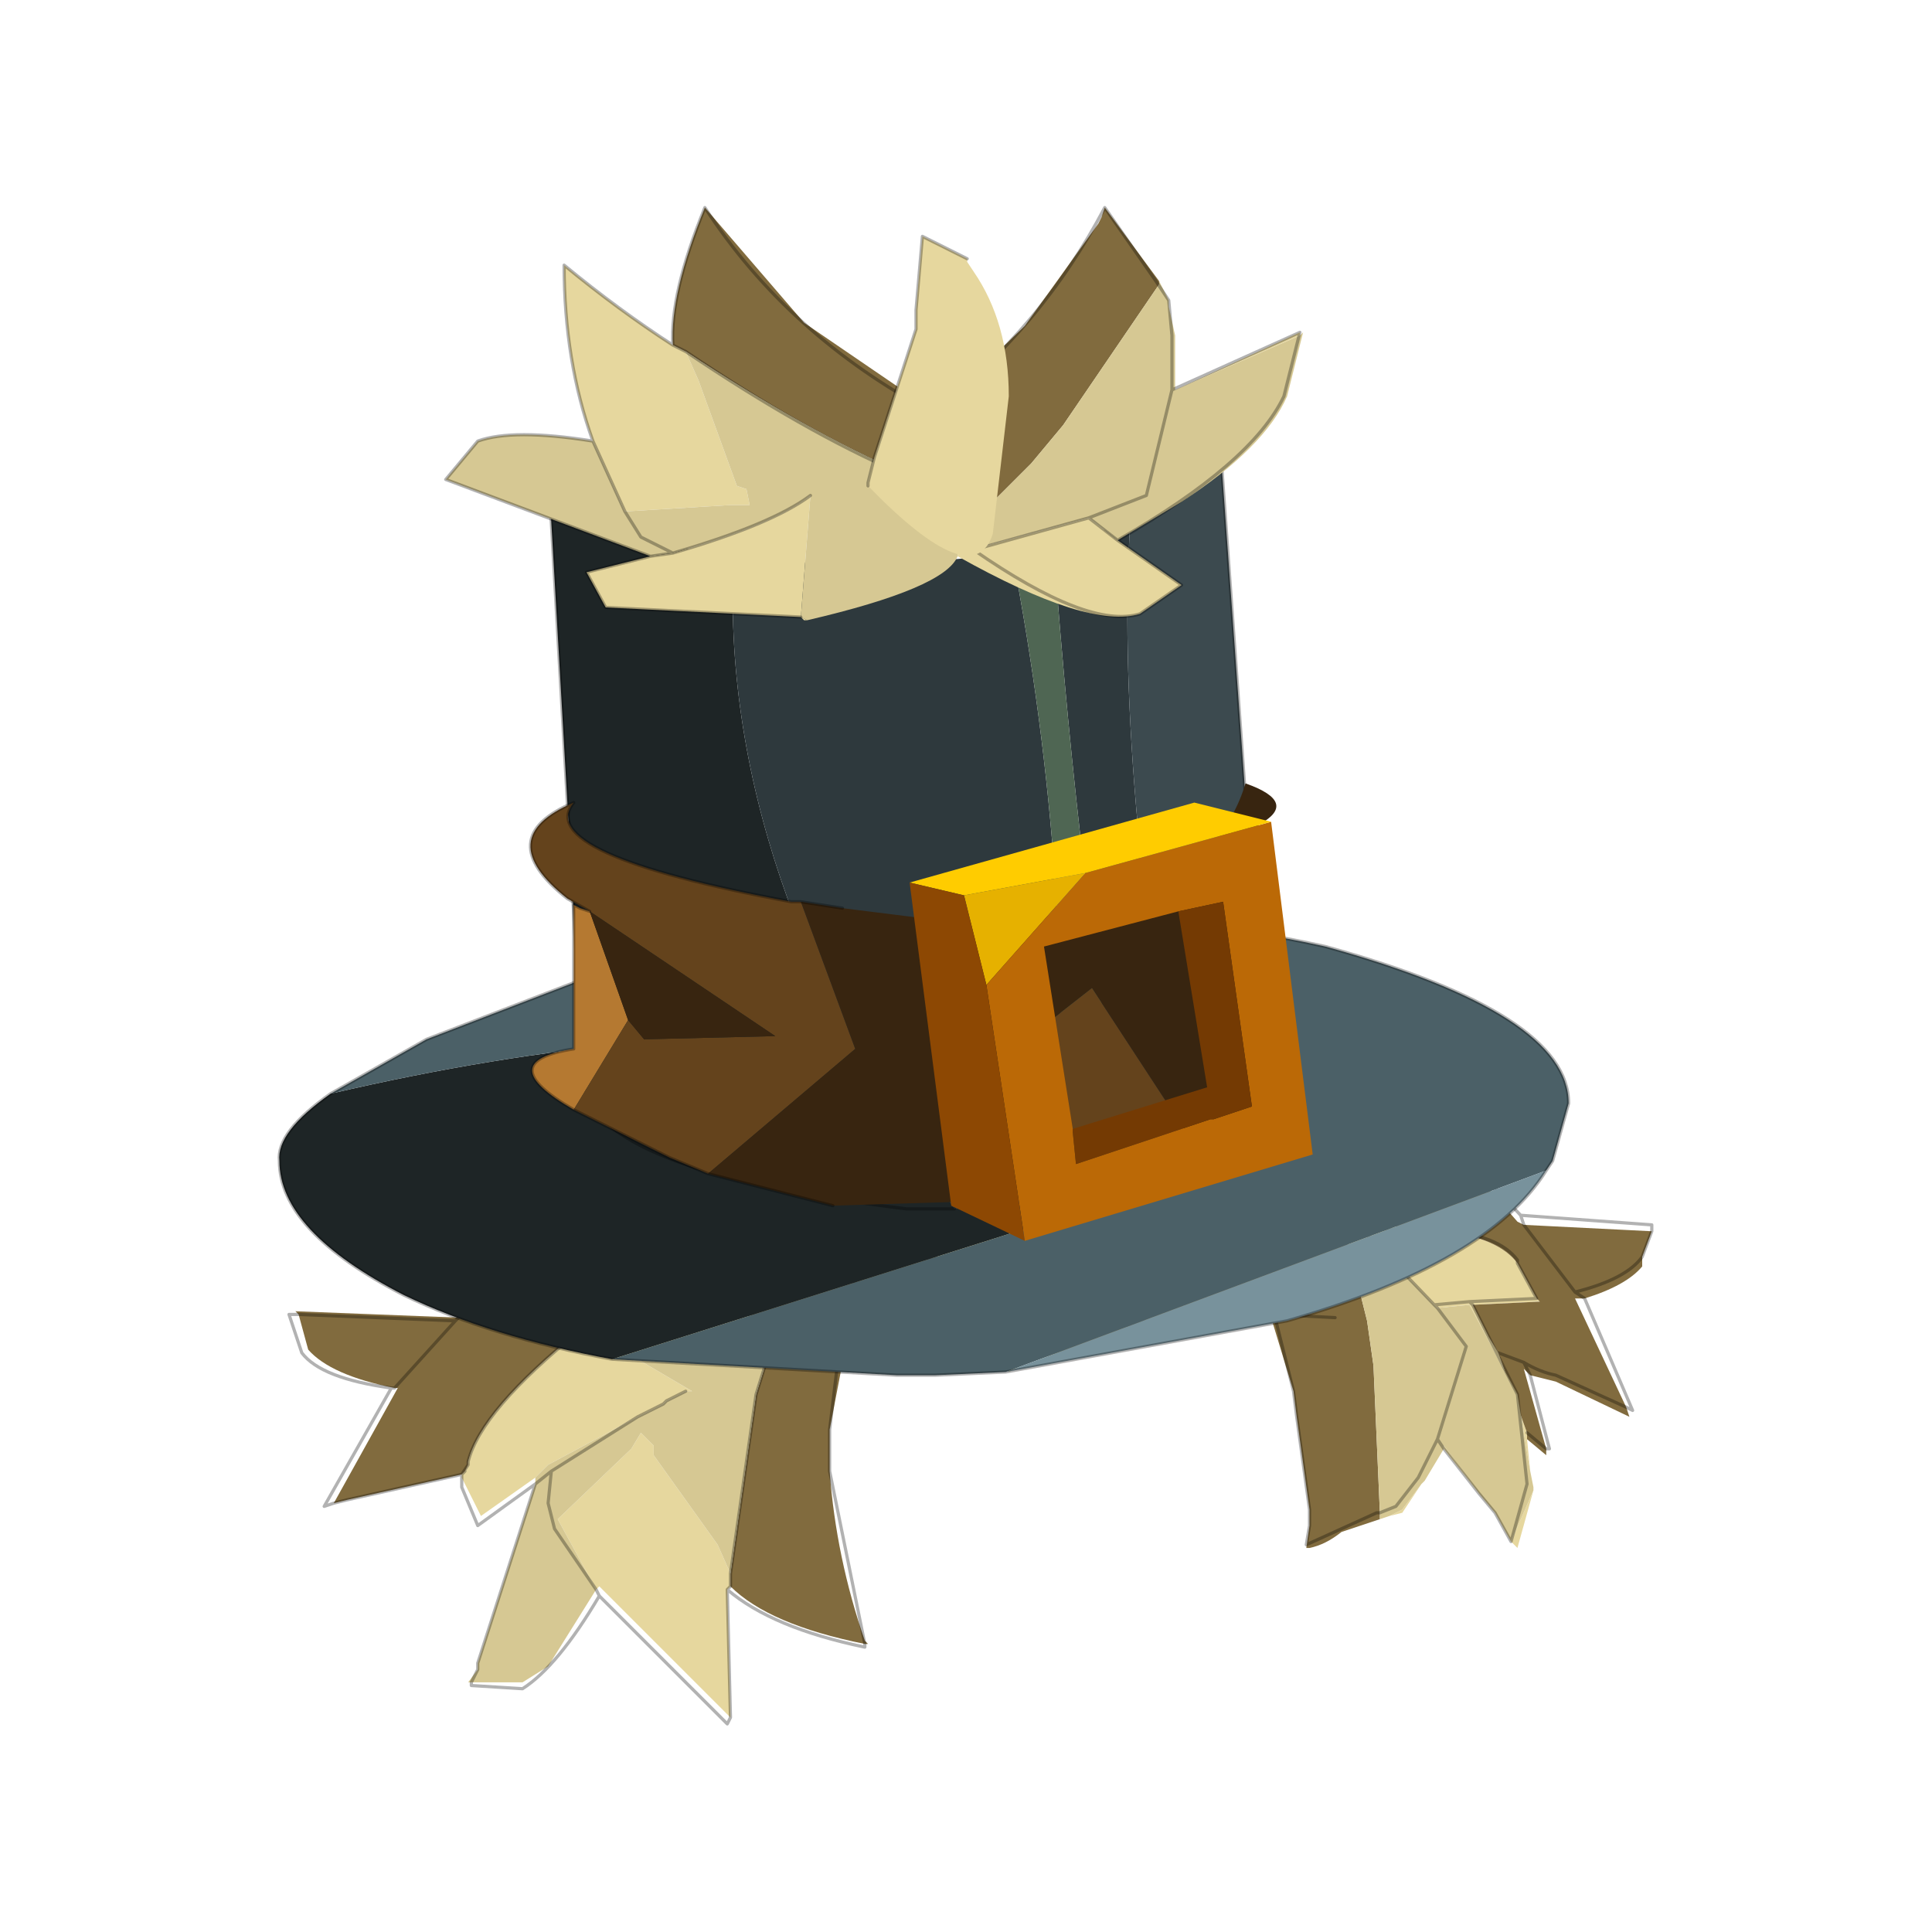 <?xml version="1.0" encoding="UTF-8" standalone="no"?>
<svg xmlns:xlink="http://www.w3.org/1999/xlink" height="440.0px" width="440.0px" xmlns="http://www.w3.org/2000/svg">
  <g transform="matrix(10.0, 0.0, 0.0, 10.0, 0.0, 0.0)">
    <use height="44.0" transform="matrix(0.909, 0.0, 0.0, 0.909, 2.0, 2.0)" width="44.0" xlink:href="#sprite0"/>
  </g>
  <defs>
    <g id="sprite0" transform="matrix(1.0, 0.0, 0.0, 1.0, 0.0, 0.0)">
      <use height="44.0" transform="matrix(1.0, 0.0, 0.0, 1.0, 0.0, 0.0)" width="44.0" xlink:href="#shape0"/>
      <use height="23.7" transform="matrix(1.603, 0.0, 0.0, 1.603, 4.8, 3.0)" width="21.45" xlink:href="#sprite1"/>
    </g>
    <g id="shape0" transform="matrix(1.0, 0.0, 0.0, 1.0, 0.0, 0.0)">
      <path d="M44.0 44.0 L0.0 44.0 0.0 0.0 44.0 0.0 44.0 44.0" fill="#43adca" fill-opacity="0.0" fill-rule="evenodd" stroke="none"/>
    </g>
    <g id="sprite1" transform="matrix(1.0, 0.0, 0.0, 1.0, 0.0, 0.0)">
      <use height="23.7" transform="matrix(1.0, 0.0, 0.0, 1.0, 0.0, 0.0)" width="21.45" xlink:href="#sprite2"/>
    </g>
    <g id="sprite2" transform="matrix(1.0, 0.0, 0.0, 1.0, 9.85, 26.05)">
      <use height="23.7" transform="matrix(1.0, 0.0, 0.0, 1.0, -9.85, -26.05)" width="21.45" xlink:href="#shape1"/>
    </g>
    <g id="shape1" transform="matrix(1.0, 0.0, 0.0, 1.0, 9.85, 26.05)">
      <path d="M2.35 -12.45 L2.7 -12.45 3.6 -12.05 2.65 -12.45 2.35 -12.45 M1.8 -10.95 L2.35 -10.5 2.8 -10.15 3.3 -8.55 2.85 -9.75 2.8 -10.05 2.75 -10.15 2.35 -10.45 2.3 -10.5 1.7 -10.9 1.8 -10.95 1.7 -10.9 1.6 -11.0 1.65 -11.0 1.8 -10.95 M-2.85 -4.45 L-2.8 -2.45 -4.85 -4.5 -4.9 -4.45 -5.5 -5.55 -4.35 -6.65 -4.2 -6.9 -4.0 -6.7 -4.0 -6.55 -3.0 -5.15 -2.8 -4.7 -2.8 -4.5 -2.85 -4.45 M-7.0 -6.2 L-7.0 -6.25 -6.95 -6.3 -6.9 -6.4 -6.9 -6.45 Q-6.7 -7.25 -5.15 -8.5 L-5.1 -8.55 -3.4 -7.55 -3.5 -7.55 -3.8 -7.4 -3.85 -7.35 -4.25 -7.15 -5.65 -6.4 -5.85 -6.2 -6.7 -5.6 -7.0 -6.2 M1.8 -12.5 L1.85 -12.5 -0.9 -11.7 -0.95 -11.7 -0.95 -11.65 -0.9 -11.6 -0.95 -11.2 -2.5 -10.0 Q-2.35 -12.1 -1.65 -12.65 L-0.85 -12.8 -0.9 -12.05 -0.9 -12.0 -0.9 -11.8 -0.85 -11.8 0.15 -12.15 1.8 -12.5 M-0.9 -11.7 L-0.85 -11.8 -0.9 -11.7 M-2.7 -9.8 Q-2.35 -12.15 -1.65 -12.8 L-0.85 -12.95 -0.85 -12.8 -1.65 -12.65 Q-2.35 -12.1 -2.5 -10.0 L-2.55 -10.0 -2.5 -9.9 -2.5 -9.85 -2.5 -9.8 -2.5 -9.75 -2.7 -9.8" fill="#e6d79e" fill-rule="evenodd" stroke="none"/>
      <path d="M1.4 -14.35 L1.5 -14.35 0.8 -13.15 0.45 -12.5 0.35 -12.45 0.7 -13.1 1.4 -14.35 0.7 -13.1 0.35 -12.45 0.45 -12.5 0.85 -12.6 1.2 -12.65 1.3 -12.65 2.25 -12.75 1.95 -12.45 1.9 -12.45 1.85 -12.5 1.8 -12.5 2.1 -12.7 1.3 -12.65 2.1 -12.7 1.8 -12.5 0.15 -12.15 -0.85 -11.8 -0.9 -12.0 -0.85 -11.8 -0.9 -11.8 -0.9 -12.0 -0.9 -12.05 -0.85 -12.8 -0.85 -12.95 -1.65 -12.8 Q-2.35 -12.15 -2.7 -9.8 L-4.2 -9.65 -2.7 -9.8 -2.5 -9.75 -2.45 -9.75 -0.8 -9.95 0.1 -9.95 2.85 -9.75 3.3 -8.55 3.35 -8.45 3.3 -8.45 2.65 -8.5 2.2 -8.55 1.95 -8.55 1.2 -8.55 -1.05 -8.35 -1.0 -8.25 -1.25 -6.95 -1.25 -6.3 Q-1.15 -4.95 -0.7 -3.65 L-0.65 -3.6 -0.7 -3.6 Q-2.2 -3.9 -2.8 -4.5 L-2.8 -4.7 -2.4 -7.5 -2.15 -8.3 -2.15 -8.5 -2.5 -8.75 -2.65 -8.8 -4.4 -8.9 -4.75 -8.75 -5.15 -8.65 -5.1 -8.55 -5.15 -8.5 Q-6.7 -7.25 -6.9 -6.45 L-6.9 -6.4 -6.95 -6.3 -7.0 -6.25 -8.8 -5.85 -9.0 -5.8 -8.0 -7.6 -8.05 -7.6 Q-9.05 -7.8 -9.4 -8.2 L-9.55 -8.75 -9.6 -8.8 -7.05 -8.7 -7.1 -8.65 -9.55 -8.75 -7.1 -8.65 -7.05 -8.7 -7.0 -8.7 -6.0 -9.45 -5.95 -9.45 -4.3 -9.65 -4.2 -9.65 -3.35 -12.05 -2.35 -12.75 -2.3 -12.8 -2.25 -12.8 -0.85 -13.6 Q-0.95 -14.5 -1.35 -14.9 L-1.9 -15.05 -1.95 -15.1 -1.25 -14.9 Q-0.85 -14.5 -0.75 -13.65 L1.4 -14.35 M-0.75 -13.65 L-0.85 -13.6 -0.75 -13.65 M0.35 -12.45 L0.15 -12.15 0.35 -12.45 M3.3 -8.45 L2.85 -9.75 3.3 -8.45 M-1.9 -15.05 L-1.35 -14.9 Q-0.95 -14.5 -0.85 -13.6 L-2.25 -12.8 -1.9 -15.05 M-2.5 -9.75 L-2.45 -9.65 -2.5 -8.75 -2.45 -9.65 -2.5 -9.75 M-1.1 -8.2 L-0.85 -9.3 -1.1 -8.2 -1.0 -8.25 -1.1 -8.2 -1.25 -6.95 -1.1 -8.2 M-6.9 -6.4 L-7.0 -6.25 -6.9 -6.4 M-8.05 -7.6 L-7.1 -8.65 -8.05 -7.6 M-2.8 -4.5 L-2.8 -4.6 -2.8 -4.7 -2.8 -4.6 -2.8 -4.5 M-1.25 -6.3 L-0.7 -3.6 -1.25 -6.3" fill="#816b3e" fill-rule="evenodd" stroke="none"/>
      <path d="M1.95 -12.45 L2.35 -12.45 2.65 -12.45 3.6 -12.05 3.65 -12.0 3.6 -11.9 2.7 -12.35 Q1.5 -12.55 -0.95 -11.65 1.5 -12.55 2.7 -12.35 L3.6 -11.9 Q2.55 -11.5 1.85 -11.1 L1.65 -11.0 1.6 -11.0 1.7 -10.9 2.3 -10.5 2.35 -10.45 2.75 -10.15 2.8 -10.05 2.85 -9.75 0.1 -9.95 -0.8 -9.95 -2.45 -9.75 -2.5 -9.75 -2.5 -9.8 -2.5 -9.85 -2.5 -9.9 -2.55 -10.0 -2.5 -10.0 -0.95 -11.2 -0.9 -11.05 -0.1 -11.55 Q0.75 -11.4 1.65 -10.9 L1.7 -10.9 1.65 -10.9 2.35 -10.45 2.8 -10.05 2.35 -10.45 1.65 -10.9 Q0.75 -11.4 -0.1 -11.55 L-0.9 -11.05 -0.95 -11.2 -0.9 -11.6 -0.95 -11.65 -0.95 -11.7 -0.9 -11.7 1.85 -12.5 1.9 -12.45 1.95 -12.45 M-6.85 -3.0 L-6.9 -3.0 -6.75 -3.2 -6.75 -3.3 -5.85 -6.1 -5.85 -6.2 -5.65 -6.4 -4.25 -7.15 -3.85 -7.35 -3.8 -7.4 -3.5 -7.55 -3.4 -7.55 -5.1 -8.55 -5.15 -8.65 -4.75 -8.75 -4.4 -8.9 -2.65 -8.8 -2.5 -8.75 -2.15 -8.5 -2.15 -8.3 -2.4 -7.5 -2.8 -4.7 -3.0 -5.15 -4.0 -6.55 -4.0 -6.7 -4.2 -6.9 -4.35 -6.65 -5.5 -5.55 -4.9 -4.45 -5.55 -5.4 -5.65 -5.8 -5.6 -6.3 -4.25 -7.15 -5.6 -6.3 -5.65 -5.8 -5.55 -5.4 -4.9 -4.45 -5.65 -3.25 -6.05 -3.0 -6.85 -3.0 -6.75 -3.2 -6.85 -3.0 M-0.9 -11.05 L-2.5 -9.95 -2.5 -10.0 -2.5 -9.95 -0.9 -11.05 M-2.5 -9.95 L-2.5 -9.9 -2.5 -9.95 M-5.6 -6.3 L-5.85 -6.1 -5.6 -6.3" fill="#d6c893" fill-rule="evenodd" stroke="none"/>
      <path d="M1.4 -14.35 L0.7 -13.1 0.35 -12.45 0.45 -12.5 0.85 -12.6 1.2 -12.65 1.3 -12.65 2.1 -12.7 1.8 -12.5 M3.6 -11.9 Q2.45 -11.4 1.8 -10.95 L1.7 -10.9 1.65 -10.9 2.35 -10.45 2.8 -10.05 2.85 -9.75 3.3 -8.45 2.65 -8.5 2.2 -8.55 1.95 -8.55 1.2 -8.55 -1.0 -8.25 -1.1 -8.2 -1.25 -6.95 -1.25 -6.3 M-0.7 -3.6 L-0.7 -3.55 Q-2.15 -3.85 -2.85 -4.45 L-2.8 -2.45 -2.85 -2.35 -4.85 -4.35 Q-5.5 -3.25 -6.05 -2.9 L-6.85 -2.95 -6.85 -3.0 -6.75 -3.2 -6.75 -3.3 -5.85 -6.1 -6.75 -5.45 -7.0 -6.05 -7.0 -6.2 -7.0 -6.25 -8.8 -5.85 -9.0 -5.8 -9.15 -5.75 -8.1 -7.6 Q-9.2 -7.75 -9.5 -8.15 L-9.7 -8.75 -9.55 -8.75 -7.1 -8.65 -7.05 -8.7 -6.05 -9.45 -6.0 -9.45 -5.95 -9.45 -4.3 -9.65 -3.45 -12.05 -2.4 -12.75 -2.05 -15.1 -1.9 -15.05 -1.35 -14.9 Q-0.95 -14.5 -0.85 -13.6 L-0.75 -13.65 1.4 -14.35 M-0.9 -11.7 L-0.95 -11.7 M-0.95 -11.65 Q1.5 -12.55 2.7 -12.35 L3.6 -11.9 M-0.85 -11.8 L-0.9 -11.7 M0.15 -12.15 L0.35 -12.45 M-2.25 -12.8 L-2.3 -12.8 -2.35 -12.75 -2.4 -12.75 M-4.2 -9.65 L-2.7 -9.8 M-0.85 -12.8 L-0.9 -12.05 -0.9 -12.0 -0.85 -11.8 M-2.5 -10.0 Q-2.35 -12.1 -1.65 -12.65 L-0.85 -12.8 M-2.25 -12.8 L-0.85 -13.6 M-0.95 -11.2 L-0.9 -11.05 -0.1 -11.55 Q0.75 -11.4 1.65 -10.9 M-0.95 -11.65 L-0.9 -11.6 -0.95 -11.2 M-2.5 -10.0 L-2.5 -9.95 -0.9 -11.05 M-2.5 -8.75 L-2.45 -9.65 -2.5 -9.75 -2.5 -9.8 -2.5 -9.85 -2.5 -9.9 -2.5 -9.95 M-4.3 -9.65 L-4.2 -9.65 M-3.5 -7.55 L-3.8 -7.4 -3.85 -7.35 -4.25 -7.15 -5.6 -6.3 -5.65 -5.8 -5.55 -5.4 -4.9 -4.45 -4.85 -4.35 M-2.8 -4.7 L-2.4 -7.5 -2.15 -8.3 M-0.85 -9.3 L-1.1 -8.2 M-8.1 -7.6 L-8.05 -7.6 M-6.95 -6.3 L-7.0 -6.25 -6.9 -6.4 -6.9 -6.45 Q-6.7 -7.25 -5.15 -8.5 M-5.85 -6.1 L-5.6 -6.3 M-7.1 -8.65 L-8.05 -7.6 M-2.8 -4.7 L-2.8 -4.6 -2.8 -4.5 -2.85 -4.45 M-0.7 -3.6 L-1.25 -6.3" fill="none" stroke="#000000" stroke-linecap="round" stroke-linejoin="round" stroke-opacity="0.302" stroke-width="0.05"/>
      <path d="M9.65 -6.8 L9.7 -6.3 9.5 -7.5 8.75 -8.9 8.25 -8.85 7.05 -10.1 7.0 -10.05 6.8 -10.05 6.8 -10.2 6.85 -10.2 8.35 -10.05 Q9.2 -9.95 9.5 -9.55 L9.8 -9.0 8.75 -8.95 8.8 -8.9 8.75 -8.95 9.8 -9.0 9.85 -8.95 8.8 -8.9 9.0 -8.5 9.05 -8.4 9.5 -7.5 9.05 -8.4 9.2 -8.15 9.65 -6.9 9.65 -6.8 M9.75 -6.0 L9.5 -5.1 9.4 -5.2 9.75 -6.0 M8.9 -5.95 L8.35 -6.65 8.35 -6.7 8.9 -5.95 M8.0 -6.1 L7.7 -5.65 7.5 -5.6 7.7 -5.7 8.0 -6.1 M6.75 -5.35 Q6.5 -5.15 6.25 -5.1 6.5 -5.15 6.75 -5.35 M3.55 -8.55 Q2.5 -8.35 1.55 -7.85 L1.55 -7.9 3.55 -8.55 M2.05 -9.65 L0.35 -9.55 0.4 -9.6 Q1.0 -10.75 1.9 -11.45 L2.7 -12.05 3.9 -11.2 4.15 -11.1 3.95 -10.9 Q3.95 -10.85 3.85 -10.95 L2.65 -9.95 2.45 -9.8 2.35 -9.75 2.2 -9.75 2.2 -9.7 2.05 -9.65 2.1 -9.75 2.35 -9.8 2.45 -9.8 2.35 -9.8 2.1 -9.75 2.05 -9.65 M1.15 -11.75 Q0.65 -12.0 0.5 -12.2 L0.5 -12.5 0.5 -12.25 0.65 -12.1 0.5 -12.2 0.65 -12.1 1.15 -11.75 M3.3 -12.45 L2.7 -13.05 2.75 -13.0 3.2 -13.3 3.5 -13.25 3.55 -13.25 Q4.3 -13.15 5.55 -12.05 L5.55 -12.0 5.5 -12.0 4.8 -10.6 3.6 -12.2 3.45 -12.35 3.35 -12.4 3.3 -12.45 3.45 -12.35 3.3 -12.45 2.75 -13.0 3.3 -12.45 M5.65 -11.95 L5.7 -12.0 Q6.4 -10.9 5.9 -9.95 L5.9 -10.0 Q6.4 -10.85 5.65 -11.95 M2.6 -12.5 L0.5 -12.9 0.45 -12.95 2.6 -12.5 M8.75 -8.95 L8.2 -8.9 7.05 -10.1 8.35 -10.05 7.05 -10.1 8.2 -8.9 8.75 -8.95 M8.25 -8.85 L8.2 -8.9 8.25 -8.85 M6.85 -10.05 L7.05 -10.1 7.05 -10.15 6.9 -10.1 6.85 -10.05 6.8 -10.05 6.85 -10.05 6.9 -10.1 7.05 -10.15 7.05 -10.1 6.85 -10.05 M0.4 -9.6 L2.1 -9.75 0.4 -9.6" fill="#e6d79e" fill-rule="evenodd" stroke="none"/>
      <path d="M11.6 -10.05 L11.45 -9.65 11.45 -9.5 Q11.2 -9.2 10.55 -9.0 L10.4 -9.1 Q11.2 -9.3 11.45 -9.65 11.2 -9.3 10.4 -9.1 L10.55 -9.0 10.4 -9.0 11.2 -7.3 11.25 -7.15 10.1 -7.7 9.7 -7.8 9.6 -8.0 9.2 -8.15 9.6 -8.0 9.7 -7.8 9.6 -7.9 9.95 -6.65 9.95 -6.55 9.65 -6.8 9.65 -6.9 9.2 -8.15 9.05 -8.4 9.0 -8.5 8.8 -8.9 9.85 -8.95 9.8 -9.0 9.5 -9.55 Q9.2 -9.95 8.35 -10.05 9.2 -10.0 9.5 -9.6 L9.5 -9.55 9.5 -9.6 Q9.2 -10.0 8.35 -10.05 L6.85 -10.2 6.8 -10.2 6.8 -10.05 6.75 -10.05 5.9 -9.95 6.75 -10.05 6.8 -10.05 7.15 -8.65 7.25 -7.95 7.35 -5.65 7.3 -5.65 6.2 -5.15 6.25 -5.45 6.25 -5.7 6.05 -7.15 6.0 -7.55 5.65 -8.7 3.55 -8.55 1.55 -7.9 1.5 -7.95 Q1.7 -9.05 2.2 -9.7 L2.2 -9.75 2.35 -9.75 5.65 -9.65 5.7 -9.65 5.9 -10.0 5.9 -9.95 Q6.4 -10.9 5.7 -12.0 L5.65 -11.95 5.6 -12.05 5.55 -12.0 5.55 -12.05 3.5 -13.3 3.55 -13.25 3.5 -13.3 5.55 -12.05 Q4.3 -13.15 3.55 -13.25 L3.5 -13.25 3.45 -13.3 2.7 -15.0 2.8 -14.95 2.75 -15.1 4.45 -14.45 4.55 -14.95 4.8 -15.5 5.3 -15.7 Q5.3 -14.65 5.45 -13.7 L5.45 -13.6 6.3 -12.75 6.65 -11.45 6.7 -11.4 6.85 -10.2 6.7 -11.4 8.8 -11.0 9.5 -10.2 9.6 -10.15 11.6 -10.05 M7.35 -5.55 L6.75 -5.35 Q6.5 -5.15 6.25 -5.1 L6.2 -5.1 6.25 -5.45 6.2 -5.15 7.3 -5.65 7.35 -5.65 7.35 -5.6 7.35 -5.55 M2.8 -14.95 L3.5 -13.3 3.45 -13.3 3.5 -13.3 2.8 -14.95 M4.45 -14.45 L5.45 -13.7 4.45 -14.45 M9.95 -6.65 L9.65 -6.9 9.95 -6.65 M6.65 -8.7 L5.7 -8.75 Q3.4 -8.85 1.5 -7.95 3.4 -8.85 5.7 -8.75 L6.65 -8.7 M6.0 -7.55 L5.7 -8.75 6.0 -7.55 M9.6 -8.0 Q9.85 -7.85 10.1 -7.8 L11.2 -7.3 10.1 -7.8 Q9.85 -7.85 9.6 -8.0 M10.4 -9.1 L9.6 -10.15 10.4 -9.1" fill="#816b3e" fill-rule="evenodd" stroke="none"/>
      <path d="M9.7 -6.3 L9.75 -6.05 9.75 -6.0 9.4 -5.2 9.15 -5.65 8.9 -5.95 8.35 -6.7 8.35 -6.65 8.05 -6.15 8.0 -6.1 7.7 -5.7 7.5 -5.6 7.35 -5.55 7.35 -5.6 7.35 -5.65 7.25 -7.95 7.15 -8.65 6.8 -10.05 7.0 -10.05 7.05 -10.1 8.25 -8.85 8.75 -8.9 9.5 -7.5 9.65 -6.1 9.4 -5.2 9.65 -6.1 9.5 -7.5 9.7 -6.3 M1.85 -11.45 L1.4 -11.6 1.15 -11.75 0.65 -12.1 0.5 -12.25 0.5 -12.5 0.45 -12.9 0.5 -12.9 2.6 -12.5 3.2 -12.4 3.3 -12.4 3.35 -12.4 3.45 -12.35 3.55 -12.2 3.1 -12.3 2.75 -12.1 1.85 -11.5 Q1.05 -11.85 0.65 -12.1 1.05 -11.85 1.85 -11.5 L2.75 -12.1 3.1 -12.3 3.55 -12.2 3.45 -12.35 3.6 -12.2 4.8 -10.6 5.5 -12.0 5.55 -12.0 5.6 -12.05 5.65 -11.95 Q6.4 -10.85 5.9 -10.0 L5.7 -9.65 5.65 -9.65 2.35 -9.75 2.45 -9.8 5.7 -9.65 2.45 -9.8 2.65 -9.95 3.85 -10.95 Q3.95 -10.85 3.95 -10.9 L4.15 -11.1 3.9 -11.2 2.7 -12.05 1.9 -11.45 1.85 -11.45 1.85 -11.5 1.85 -11.45 M8.25 -8.85 L8.7 -8.25 8.25 -6.8 7.95 -6.2 7.6 -5.75 7.35 -5.65 7.6 -5.75 7.95 -6.2 8.25 -6.8 8.7 -8.25 8.25 -8.85 M8.35 -6.65 L8.25 -6.8 8.35 -6.65 M4.8 -10.6 L3.55 -12.2 4.8 -10.6" fill="#d6c893" fill-rule="evenodd" stroke="none"/>
      <path d="M4.55 -14.95 L4.8 -15.6 5.3 -15.8 5.5 -13.7 6.35 -12.9 6.65 -11.55 8.8 -11.1 9.55 -10.3 11.6 -10.15 11.6 -10.05 11.45 -9.65 Q11.2 -9.3 10.4 -9.1 L10.55 -9.0 11.3 -7.25 11.2 -7.3 10.1 -7.8 Q9.85 -7.85 9.6 -8.0 L9.2 -8.15 M9.7 -7.8 L10.0 -6.65 9.95 -6.65 M9.4 -5.2 L9.15 -5.65 8.9 -5.95 8.35 -6.65 M6.25 -5.45 L6.25 -5.7 6.05 -7.15 6.0 -7.55 M1.5 -7.95 Q1.65 -9.15 2.05 -9.65 M0.4 -9.6 L0.3 -9.6 Q0.95 -10.7 1.85 -11.45 L1.85 -11.5 2.75 -12.1 3.1 -12.3 3.55 -12.2 3.45 -12.35 3.3 -12.45 2.75 -13.0 2.7 -13.1 3.2 -13.35 3.45 -13.3 3.5 -13.3 2.8 -14.95 2.75 -15.1 4.45 -14.45 4.55 -14.95 M0.5 -12.2 L0.45 -12.25 0.4 -13.05 3.3 -12.45 M5.45 -13.7 L5.5 -13.7 M5.45 -13.7 L4.45 -14.45 M3.55 -13.25 L3.5 -13.3 5.55 -12.05 M5.9 -9.95 L6.75 -10.05 6.8 -10.05 6.85 -10.05 6.9 -10.1 7.05 -10.15 7.05 -10.1 6.85 -10.05 M6.85 -10.2 L6.7 -11.4 6.65 -11.55 M0.65 -12.1 Q1.05 -11.85 1.85 -11.5 M9.6 -10.15 L9.55 -10.3 M9.8 -9.0 L8.75 -8.95 8.8 -8.9 M9.8 -9.0 L9.5 -9.55 M8.35 -10.05 L7.05 -10.1 8.2 -8.9 8.75 -8.95 M8.35 -10.05 Q9.2 -10.0 9.5 -9.6 L9.5 -9.55 M7.35 -5.65 L7.6 -5.75 7.95 -6.2 8.25 -6.8 8.7 -8.25 8.25 -8.85 M8.2 -8.9 L8.25 -8.85 M9.5 -7.5 L9.05 -8.4 9.0 -8.5 8.8 -8.9 M9.7 -7.8 L9.6 -8.0 M9.65 -6.9 L9.95 -6.65 M5.7 -9.65 L2.45 -9.8 2.35 -9.8 2.1 -9.75 2.05 -9.65 M1.5 -7.95 Q3.4 -8.85 5.7 -8.75 L6.65 -8.7 M8.25 -6.8 L8.35 -6.65 M7.35 -5.65 L7.3 -5.65 6.2 -5.15 6.25 -5.45 M5.7 -8.75 L6.0 -7.55 M0.65 -12.1 L0.5 -12.2 M2.1 -9.75 L0.4 -9.6 M9.4 -5.2 L9.65 -6.1 9.5 -7.5 M9.6 -10.15 L10.4 -9.1 M3.55 -12.2 L4.8 -10.6" fill="none" stroke="#000000" stroke-linecap="round" stroke-linejoin="round" stroke-opacity="0.302" stroke-width="0.05"/>
      <path d="M-4.65 -8.05 L5.8 -11.35 0.1 -13.0 Q-3.9 -13.4 -9.05 -12.2 -9.9 -11.6 -9.85 -11.15 -9.85 -10.05 -7.9 -9.05 -6.55 -8.4 -4.65 -8.05" fill="#1e2526" fill-rule="evenodd" stroke="none"/>
      <path d="M9.95 -11.0 L10.05 -11.15 10.3 -12.05 Q10.3 -13.45 6.5 -14.5 2.45 -15.4 -2.75 -14.65 L-4.3 -14.3 -7.55 -13.05 -9.05 -12.2 Q-3.9 -13.4 0.1 -13.0 L5.8 -11.35 -4.65 -8.05 -0.2 -7.8 0.4 -7.8 1.5 -7.85 9.95 -11.0" fill="#4b6067" fill-rule="evenodd" stroke="none"/>
      <path d="M9.95 -11.0 L1.5 -7.85 5.9 -8.65 Q9.05 -9.55 9.95 -11.0" fill="#78929c" fill-rule="evenodd" stroke="none"/>
      <path d="M-9.05 -12.2 L-7.55 -13.05 -4.3 -14.3 -2.75 -14.65 Q2.45 -15.4 6.5 -14.5 10.3 -13.45 10.3 -12.05 L10.05 -11.15 9.95 -11.0 M1.5 -7.85 L0.4 -7.8 -0.2 -7.8 -4.65 -8.05 M-9.05 -12.2 Q-9.9 -11.6 -9.85 -11.15 -9.85 -10.05 -7.9 -9.05 -6.55 -8.4 -4.65 -8.05 M1.5 -7.85 L5.9 -8.65 Q9.05 -9.55 9.95 -11.0" fill="none" stroke="#000000" stroke-linecap="round" stroke-linejoin="round" stroke-opacity="0.302" stroke-width="0.05"/>
      <path d="M0.7 -10.4 L-0.05 -10.4 Q-5.0 -11.0 -5.1 -12.4 L-5.65 -22.0 -4.35 -20.9 -2.85 -20.6 -2.75 -20.6 Q-3.0 -15.6 0.7 -10.4" fill="#1e2526" fill-rule="evenodd" stroke="none"/>
      <path d="M4.3 -11.0 L3.45 -10.75 Q2.65 -15.3 2.25 -20.75 L3.45 -21.15 Q3.2 -17.35 4.3 -11.0 M2.3 -10.55 L0.7 -10.4 Q-3.0 -15.6 -2.75 -20.6 -0.7 -20.35 1.6 -20.65 2.6 -15.45 2.3 -10.55" fill="#2e393d" fill-rule="evenodd" stroke="none"/>
      <path d="M4.85 -22.4 L5.55 -12.65 Q5.6 -11.6 4.3 -11.0 3.2 -17.35 3.45 -21.15 L3.8 -21.35 Q4.85 -21.9 4.85 -22.4" fill="#3c4a4f" fill-rule="evenodd" stroke="none"/>
      <path d="M3.45 -10.75 L2.3 -10.55 Q2.6 -15.45 1.6 -20.65 L1.85 -20.7 2.25 -20.75 Q2.65 -15.3 3.45 -10.75" fill="#4f6653" fill-rule="evenodd" stroke="none"/>
      <path d="M4.85 -22.4 L5.55 -12.65 Q5.6 -11.6 4.3 -11.0 M0.7 -10.4 L-0.05 -10.4 Q-5.0 -11.0 -5.1 -12.4 L-5.65 -22.0" fill="none" stroke="#000000" stroke-linecap="round" stroke-linejoin="round" stroke-opacity="0.302" stroke-width="0.05"/>
      <path d="M-5.25 -11.95 Q-6.55 -12.7 -5.25 -12.9 L-5.25 -15.15 -5.15 -15.1 -5.0 -15.05 -4.4 -13.35 -5.25 -11.95" fill="#b57931" fill-rule="evenodd" stroke="none"/>
      <path d="M2.1 -10.55 L1.7 -12.95 2.85 -13.85 4.55 -11.25 3.35 -10.85 2.1 -10.55 M-1.7 -15.2 L-0.85 -12.9 -3.15 -10.95 -3.75 -11.2 -5.25 -11.95 -4.4 -13.35 -4.15 -13.05 -2.1 -13.1 -5.0 -15.05 -5.35 -15.25 Q-6.55 -16.2 -5.25 -16.75 -5.9 -15.95 -1.85 -15.2 L-1.7 -15.2" fill="#64431c" fill-rule="evenodd" stroke="none"/>
      <path d="M4.55 -11.25 L2.85 -13.85 1.7 -12.95 2.1 -10.55 2.05 -10.55 -1.2 -10.45 -3.15 -10.95 -0.85 -12.9 -1.7 -15.2 -1.05 -15.1 0.55 -14.9 0.8 -14.9 Q4.6 -14.9 5.25 -17.05 6.1 -16.75 5.45 -16.4 L5.45 -15.1 5.45 -13.4 Q6.1 -12.0 4.55 -11.25 M-4.4 -13.35 L-5.0 -15.05 -2.1 -13.1 -4.15 -13.05 -4.4 -13.35" fill="#382510" fill-rule="evenodd" stroke="none"/>
      <path d="M4.55 -11.25 Q6.1 -12.0 5.45 -13.4 L5.45 -15.1 M-1.05 -15.1 L-1.7 -15.2 M-3.15 -10.95 L-1.2 -10.45 M2.1 -10.55 L3.35 -10.85 4.55 -11.25 M-5.0 -15.05 L-5.15 -15.1 -5.25 -15.15 -5.25 -12.9 Q-6.55 -12.7 -5.25 -11.95 L-3.75 -11.2 -3.15 -10.95 M-5.0 -15.05 L-5.35 -15.25 Q-6.55 -16.2 -5.25 -16.75 -5.9 -15.95 -1.85 -15.2 L-1.7 -15.2" fill="none" stroke="#000000" stroke-linecap="round" stroke-linejoin="round" stroke-opacity="0.302" stroke-width="0.05"/>
      <path d="M0.85 -15.3 L2.75 -15.65 1.2 -13.9 0.85 -15.3" fill="#e6b100" fill-rule="evenodd" stroke="none"/>
      <path d="M5.65 -16.45 L6.3 -11.25 1.8 -9.9 1.2 -13.9 2.75 -15.65 5.65 -16.45 M2.55 -11.65 L2.55 -11.6 2.6 -11.1 4.7 -11.8 4.75 -11.8 5.35 -12.0 4.9 -15.2 4.2 -15.05 2.1 -14.5 2.55 -11.65" fill="#bb6906" fill-rule="evenodd" stroke="none"/>
      <path d="M0.0 -15.5 L4.45 -16.75 5.65 -16.45 2.75 -15.65 0.85 -15.3 0.0 -15.5" fill="#ffcc00" fill-rule="evenodd" stroke="none"/>
      <path d="M1.8 -9.9 L0.65 -10.45 0.0 -15.5 0.85 -15.3 1.2 -13.9 1.8 -9.9" fill="#8d4803" fill-rule="evenodd" stroke="none"/>
      <path d="M4.2 -15.05 L4.9 -15.2 5.35 -12.0 4.75 -11.8 4.7 -11.8 2.6 -11.1 2.55 -11.6 2.55 -11.65 4.65 -12.3 4.2 -15.05" fill="#743a03" fill-rule="evenodd" stroke="none"/>
      <path d="M4.15 -23.2 L6.1 -24.1 6.1 -24.05 4.15 -23.2 M3.25 -20.85 L4.25 -20.15 3.6 -19.7 Q2.8 -19.45 0.75 -20.6 L0.75 -20.85 0.75 -20.9 0.7 -20.9 0.7 -20.95 0.75 -20.9 0.9 -20.8 0.95 -20.7 2.8 -21.2 3.25 -20.85 M-1.6 -19.6 L-1.65 -19.6 -1.7 -19.65 -4.75 -19.8 -5.05 -20.35 -4.05 -20.6 -3.7 -20.65 Q-2.1 -21.1 -1.55 -21.55 L-1.7 -19.65 -1.6 -19.6 M-4.95 -22.4 Q-5.4 -23.65 -5.4 -25.15 -4.55 -24.45 -3.7 -23.9 L-3.5 -23.8 -3.3 -23.35 -2.7 -21.7 -2.55 -21.65 -2.5 -21.4 -2.8 -21.4 -4.45 -21.3 -4.95 -22.4 M0.4 -22.85 L1.8 -24.2 0.4 -22.85 M0.2 -21.25 L0.1 -21.35 0.2 -21.25" fill="#e6d79e" fill-rule="evenodd" stroke="none"/>
      <path d="M-3.7 -23.9 Q-3.75 -24.7 -3.2 -26.05 L-1.65 -24.25 0.4 -22.85 1.8 -24.2 2.95 -25.8 3.0 -25.9 3.05 -26.05 3.9 -24.9 3.9 -24.85 2.4 -22.65 1.9 -22.05 0.75 -20.9 0.7 -20.95 0.2 -21.25 0.1 -21.35 0.05 -21.4 -0.1 -21.4 -0.1 -21.9 Q-1.6 -22.55 -3.5 -23.8 L-3.7 -23.9" fill="#816b3e" fill-rule="evenodd" stroke="none"/>
      <path d="M3.9 -24.9 L4.05 -24.6 4.05 -24.5 4.15 -24.05 4.15 -23.2 6.1 -24.05 6.15 -24.1 5.9 -23.1 Q5.55 -22.3 4.25 -21.45 L3.25 -20.85 2.8 -21.2 0.95 -20.7 0.9 -20.8 0.75 -20.9 1.9 -22.05 2.4 -22.65 3.9 -24.85 3.9 -24.9 M0.75 -20.6 Q0.55 -20.1 -1.6 -19.6 L-1.7 -19.65 -1.55 -21.55 Q-2.1 -21.1 -3.7 -20.65 L-4.05 -20.6 -7.25 -21.8 -6.75 -22.4 Q-6.2 -22.6 -4.95 -22.4 L-4.45 -21.3 -2.8 -21.4 -2.5 -21.4 -2.55 -21.65 -2.7 -21.7 -3.3 -23.35 -3.5 -23.8 Q-1.6 -22.55 -0.1 -21.9 L-0.1 -21.4 0.2 -21.25 0.7 -20.95 0.7 -20.9 0.75 -20.85 0.75 -20.6" fill="#d6c893" fill-rule="evenodd" stroke="none"/>
      <path d="M4.1 -23.2 L6.1 -24.1 5.85 -23.1 Q5.35 -22.05 3.25 -20.85 L2.8 -21.2 3.7 -21.55 4.1 -23.2 4.1 -24.05 4.05 -24.6 3.85 -24.9 3.05 -26.05 Q2.05 -24.15 0.35 -22.85 -1.9 -24.05 -3.2 -26.05 -3.75 -24.7 -3.7 -23.9 -4.55 -24.45 -5.4 -25.15 -5.4 -23.65 -4.95 -22.4 -6.2 -22.6 -6.75 -22.4 L-7.25 -21.8 -4.05 -20.6 -5.05 -20.35 -4.75 -19.8 -1.7 -19.65 M0.05 -21.4 L0.75 -20.9 0.8 -20.85 0.85 -20.8 0.95 -20.7 1.0 -20.7 Q2.8 -19.45 3.6 -19.7 L4.25 -20.15 3.25 -20.85 M0.8 -20.85 L1.0 -20.7 2.8 -21.2 M0.75 -20.9 L0.8 -20.85 M-1.55 -21.55 Q-2.15 -21.1 -3.7 -20.65 L-4.2 -20.9 -4.45 -21.3 -4.95 -22.4 M-4.05 -20.6 L-3.7 -20.65 M-0.15 -21.9 Q-1.65 -22.55 -3.5 -23.8 L-3.7 -23.9 M1.35 -22.35 L0.35 -22.85" fill="none" stroke="#000000" stroke-linecap="round" stroke-linejoin="round" stroke-opacity="0.302" stroke-width="0.05"/>
      <path d="M-0.65 -21.7 L-0.65 -21.75 -0.55 -22.15 0.1 -24.15 0.1 -24.45 0.2 -25.6 0.9 -25.25 0.9 -25.2 1.0 -25.05 Q1.55 -24.25 1.55 -23.1 L1.3 -20.95 Q1.0 -20.0 -0.65 -21.7" fill="#e6d79e" fill-rule="evenodd" stroke="none"/>
      <path d="M-0.65 -21.7 L-0.65 -21.75 -0.55 -22.15 0.1 -24.15 0.1 -24.45 0.2 -25.6 0.9 -25.25" fill="none" stroke="#000000" stroke-linecap="round" stroke-linejoin="round" stroke-opacity="0.302" stroke-width="0.05"/>
    </g>
  </defs>
</svg>
